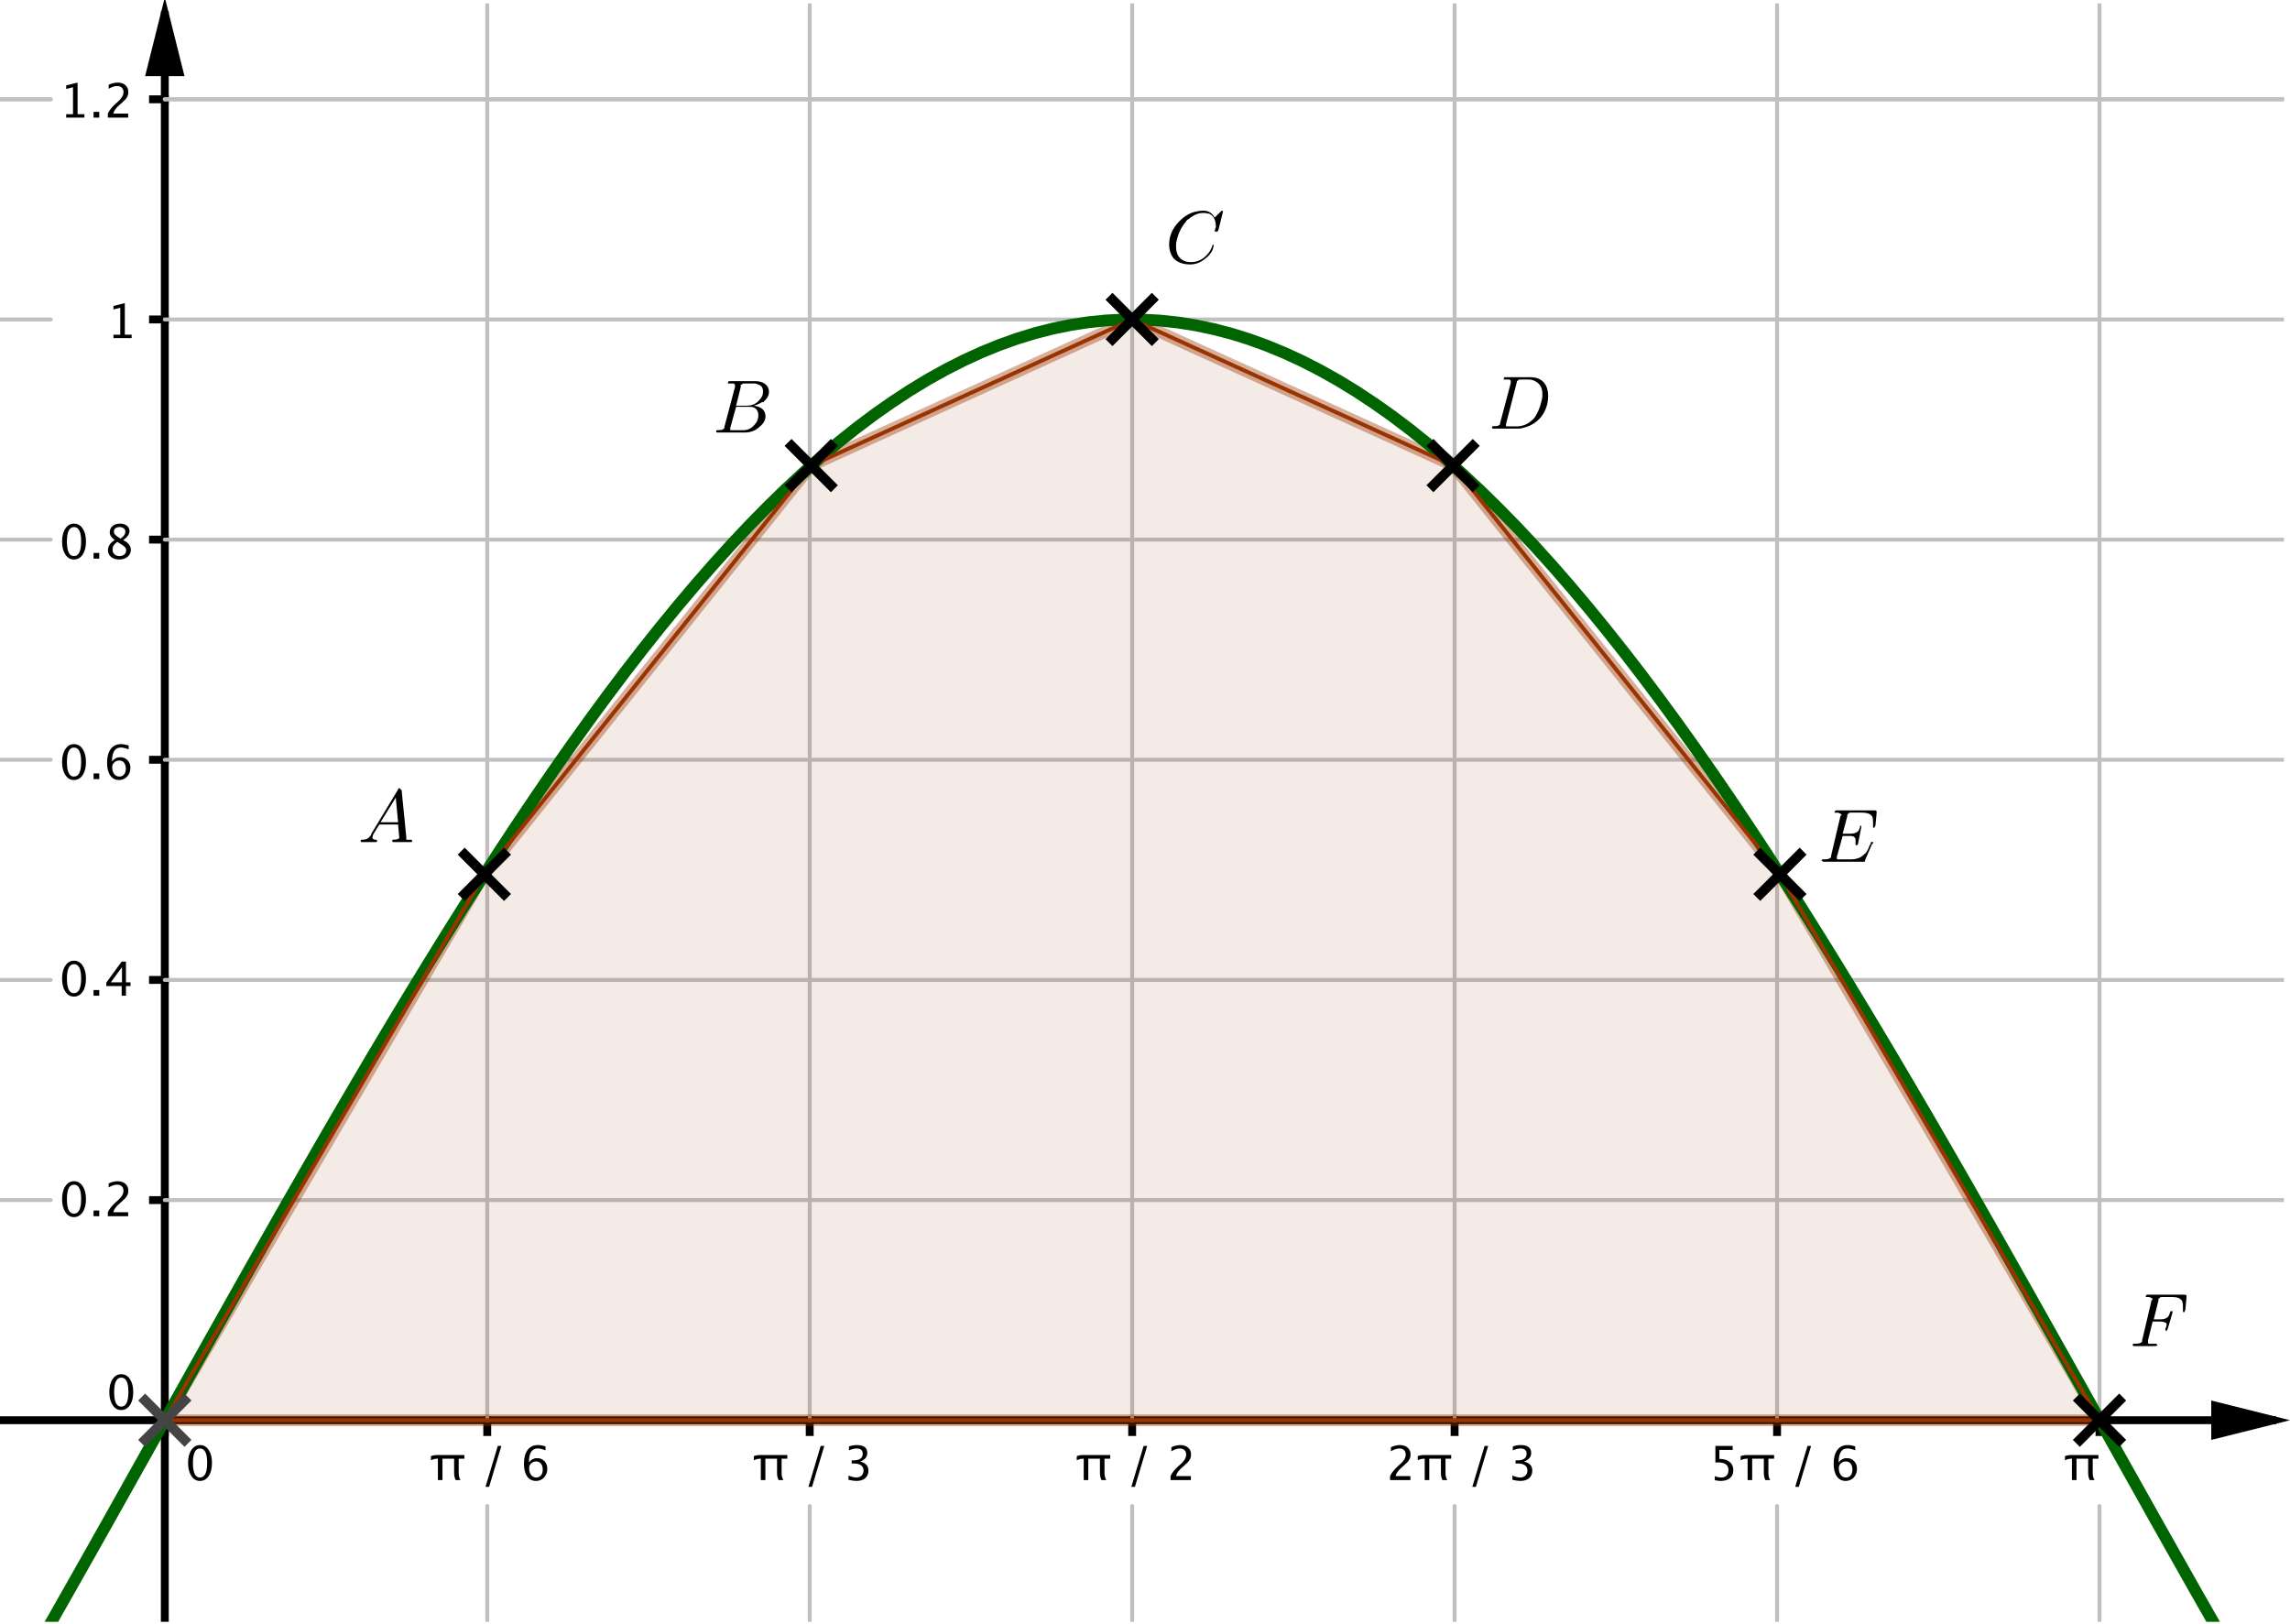 <?xml version='1.0' ?><svg xmlns:dc="http://purl.org/dc/elements/1.1/" xmlns:cc="http://creativecommons.org/ns#" xmlns:rdf="http://www.w3.org/1999/02/22-rdf-syntax-ns#" xmlns:svg="http://www.w3.org/2000/svg" xmlns="http://www.w3.org/2000/svg" id="svg2" version="1.1" width="329.966" height="234.073" viewBox="0.0 361.407 145.381 103.131" preserveAspectRatio="none">
  <defs id="defs927" />
  <g transform="matrix(0.25,0,0,0.25,0,361.623)" style="stroke-width:1;stroke-linecap:square;stroke-linejoin:miter;stroke-miterlimit:10;stroke-dasharray:none;stroke-dashoffset:0" id="g6" stroke-miterlimit="10.000">
    <clipPath id="clip1">
      <path id="path9" d="m 0,0 0,411 580,0 0,-411 z" />
    </clipPath>
    <g id="g11" clip-path="url(#clip1)">
      <g style="fill:none;stroke:#000000;stroke-width:2;stroke-linecap:butt;stroke-opacity:1" id="g13">
        <path id="path15" d="m 41.851,3 0,408" />
      </g>
    </g>
    <clipPath id="clip2">
      <path id="path18" d="m 0,0 0,411 580,0 0,-411 z" />
    </clipPath>
    <g transform="translate(0,-3.525)" id="g20" clip-path="url(#clip2)">
      <g style="fill:#000000;fill-opacity:1;fill-rule:evenodd;stroke:none" id="g22">
        <path id="path24" d="m 41.851,2 -5,20 10,0" />
      </g>
    </g>
    <clipPath id="clip3">
      <path id="path27" d="m 0,0 0,411 580,0 0,-411 z" />
    </clipPath>
    <g id="g29" clip-path="url(#clip3)">
      <g style="fill:none;stroke:#000000;stroke-width:2;stroke-linecap:butt;stroke-opacity:1" id="g31">
        <path id="path33" d="m 0,359.8 577,0" />
      </g>
    </g>
    <clipPath id="clip4">
      <path id="path36" d="m 0,0 0,411 580,0 0,-411 z" />
    </clipPath>
    <g transform="translate(3.525,0)" id="g38" clip-path="url(#clip4)">
      <g style="fill:#000000;fill-opacity:1;fill-rule:evenodd;stroke:none" id="g40">
        <path id="path42" d="m 578,359.8 -20,-5 0,10" />
      </g>
    </g>
    <clipPath id="clip5">
      <path id="path45" d="m 0,0 0,411 580,0 0,-411 z" />
    </clipPath>
    <g id="g47" clip-path="url(#clip5)">
      <g style="fill:#000000;fill-opacity:1;fill-rule:nonzero;stroke:none" id="g49">
        <path id="path51" d="m 50.762,375.22 q -1.342,0 -2.171,-1.27 -0.829,-1.26 -0.829,-3.29 0,-2.05 0.835,-3.3 0.835,-1.25 2.2,-1.25 1.365,0 2.2,1.25 0.835,1.25 0.835,3.28 0,2.09 -0.835,3.33 -0.835,1.25 -2.235,1.25 z m 0.011,-0.87 q 1.834,0 1.834,-3.73 0,-3.64 -1.81,-3.64 -1.805,0 -1.805,3.68 0,3.69 1.781,3.69 z" />
      </g>
    </g>
    <clipPath id="clip6">
      <path id="path54" d="m 0,0 0,411 580,0 0,-411 z" />
    </clipPath>
    <g id="g56" clip-path="url(#clip6)">
      <g style="fill:none;stroke:#000000;stroke-width:2;stroke-linecap:butt;stroke-opacity:1" id="g58">
        <path id="path60" d="m 41.851,359.8 0,3" />
      </g>
    </g>
    <clipPath id="clip7">
      <path id="path63" d="m 0,0 0,411 580,0 0,-411 z" />
    </clipPath>
    <g id="g65" clip-path="url(#clip7)">
      <g style="fill:#000000;fill-opacity:1;fill-rule:nonzero;stroke:none" id="g67">
        <path id="path69" d="m 111.2,375 0,-5.42 -0.24,0 q -0.76,0 -1.53,0.41 l 0,-1.06 q 0.69,-0.29 1.66,-0.29 l 6.84,0 0,0.94 -1.45,0 0,3.69 q 0,0.99 0.45,1.73 l -1.22,0 q -0.39,-0.84 -0.39,-1.78 l 0,-3.64 -2.96,0 0,5.42 z m 12.09,1.73 3.12,-10.4 0.91,0 -3.12,10.4 z m 11.02,-6.22 q 0.83,-1.08 2.08,-1.08 1.14,0 1.86,0.76 0.73,0.75 0.73,1.93 0,1.35 -0.81,2.22 -0.82,0.88 -2.06,0.88 -1.44,0 -2.25,-1.16 -0.81,-1.15 -0.81,-3.2 0,-2.26 0.93,-3.51 0.93,-1.24 2.62,-1.24 0.77,0 1.93,0.32 l 0,1.01 q -1.22,-0.47 -2,-0.47 -2.22,0 -2.22,3.54 z m 3.51,1.87 q 0,-0.99 -0.45,-1.55 -0.44,-0.56 -1.22,-0.56 -0.74,0 -1.26,0.49 -0.53,0.49 -0.53,1.18 0,1.09 0.5,1.75 0.5,0.66 1.33,0.66 0.74,0 1.18,-0.54 0.45,-0.53 0.45,-1.43 z" />
      </g>
    </g>
    <clipPath id="clip8">
      <path id="path72" d="m 0,0 0,411 580,0 0,-411 z" />
    </clipPath>
    <g id="g74" clip-path="url(#clip8)">
      <g style="fill:none;stroke:#000000;stroke-width:2;stroke-linecap:butt;stroke-opacity:1" id="g76">
        <path id="path78" d="m 123.73,359.8 0,3" />
      </g>
    </g>
    <clipPath id="clip9">
      <path id="path81" d="m 0,0 0,411 580,0 0,-411 z" />
    </clipPath>
    <g id="g83" clip-path="url(#clip9)">
      <g style="fill:#000000;fill-opacity:1;fill-rule:nonzero;stroke:none" id="g85">
        <path id="path87" d="m 193.2,375 0,-5.42 -0.24,0 q -0.76,0 -1.53,0.41 l 0,-1.06 q 0.69,-0.29 1.66,-0.29 l 6.84,0 0,0.94 -1.45,0 0,3.69 q 0,0.99 0.45,1.73 l -1.22,0 q -0.39,-0.84 -0.39,-1.78 l 0,-3.64 -2.96,0 0,5.42 z m 12.09,1.73 3.12,-10.4 0.91,0 -3.12,10.4 z m 10.18,-1.79 0,-1.08 q 1.24,0.49 1.96,0.49 0.82,0 1.34,-0.48 0.52,-0.49 0.52,-1.25 0,-1.83 -2.56,-1.83 l -0.46,0 0,-0.78 0.41,-0.01 q 2.4,0 2.4,-1.69 0,-1.33 -1.58,-1.33 -0.87,0 -1.91,0.48 l 0,-1 q 1.02,-0.35 1.99,-0.35 2.66,0 2.66,2.01 0,1.53 -1.81,2.18 2.1,0.49 2.1,2.3 0,1.22 -0.81,1.92 -0.81,0.7 -2.22,0.7 -0.81,0 -2.03,-0.28 z" />
      </g>
    </g>
    <clipPath id="clip10">
      <path id="path90" d="m 0,0 0,411 580,0 0,-411 z" />
    </clipPath>
    <g id="g92" clip-path="url(#clip10)">
      <g style="fill:none;stroke:#000000;stroke-width:2;stroke-linecap:butt;stroke-opacity:1" id="g94">
        <path id="path96" d="m 205.62,359.8 0,3" />
      </g>
    </g>
    <clipPath id="clip11">
      <path id="path99" d="m 0,0 0,411 580,0 0,-411 z" />
    </clipPath>
    <g id="g101" clip-path="url(#clip11)">
      <g style="fill:#000000;fill-opacity:1;fill-rule:nonzero;stroke:none" id="g103">
        <path id="path105" d="m 275.2,375 0,-5.42 -0.24,0 q -0.76,0 -1.53,0.41 l 0,-1.06 q 0.69,-0.29 1.66,-0.29 l 6.84,0 0,0.94 -1.45,0 0,3.69 q 0,0.99 0.45,1.73 l -1.22,0 q -0.39,-0.84 -0.39,-1.78 l 0,-3.64 -2.96,0 0,5.42 z m 12.09,1.73 3.12,-10.4 0.91,0 -3.12,10.4 z m 9.96,-1.73 0,-1.01 q 0.5,-1.18 2.04,-2.57 l 0.66,-0.59 q 1.27,-1.16 1.27,-2.29 0,-0.73 -0.43,-1.15 -0.44,-0.41 -1.2,-0.41 -0.9,0 -2.13,0.7 l 0,-1.02 q 1.16,-0.55 2.29,-0.55 1.22,0 1.96,0.66 0.74,0.65 0.74,1.74 0,0.78 -0.37,1.38 -0.37,0.6 -1.39,1.47 l -0.44,0.38 q -1.39,1.17 -1.61,2.25 l 3.77,0 0,1.01 z" />
      </g>
    </g>
    <clipPath id="clip12">
      <path id="path108" d="m 0,0 0,411 580,0 0,-411 z" />
    </clipPath>
    <g id="g110" clip-path="url(#clip12)">
      <g style="fill:none;stroke:#000000;stroke-width:2;stroke-linecap:butt;stroke-opacity:1" id="g112">
        <path id="path114" d="m 287.5,359.8 0,3" />
      </g>
    </g>
    <clipPath id="clip13">
      <path id="path117" d="m 0,0 0,411 580,0 0,-411 z" />
    </clipPath>
    <g id="g119" clip-path="url(#clip13)">
      <g style="fill:#000000;fill-opacity:1;fill-rule:nonzero;stroke:none" id="g121">
        <path id="path123" d="m 353,375 0,-1.01 q 0.5,-1.18 2.04,-2.57 l 0.66,-0.59 q 1.27,-1.16 1.27,-2.29 0,-0.73 -0.43,-1.15 -0.44,-0.41 -1.2,-0.41 -0.9,0 -2.13,0.7 l 0,-1.02 q 1.16,-0.55 2.29,-0.55 1.22,0 1.96,0.66 0.74,0.65 0.74,1.74 0,0.78 -0.37,1.38 -0.37,0.6 -1.39,1.47 l -0.44,0.38 q -1.39,1.17 -1.61,2.25 l 3.77,0 0,1.01 z m 8.79,0 0,-5.42 -0.24,0 q -0.77,0 -1.53,0.41 l 0,-1.06 q 0.69,-0.29 1.66,-0.29 l 6.84,0 0,0.94 -1.45,0 0,3.69 q 0,0.99 0.45,1.73 l -1.22,0 q -0.39,-0.84 -0.39,-1.78 l 0,-3.64 -2.96,0 0,5.42 z m 12.09,1.73 3.12,-10.4 0.91,0 -3.12,10.4 z m 10.18,-1.79 0,-1.08 q 1.24,0.49 1.95,0.49 0.83,0 1.35,-0.48 0.52,-0.49 0.52,-1.25 0,-1.83 -2.56,-1.83 l -0.46,0 0,-0.78 0.4,-0.01 q 2.41,0 2.41,-1.69 0,-1.33 -1.59,-1.33 -0.86,0 -1.91,0.48 l 0,-1 q 1.03,-0.35 2,-0.35 2.66,0 2.66,2.01 0,1.53 -1.81,2.18 2.09,0.49 2.09,2.3 0,1.22 -0.81,1.92 -0.8,0.7 -2.22,0.7 -0.8,0 -2.02,-0.28 z" />
      </g>
    </g>
    <clipPath id="clip14">
      <path id="path126" d="m 0,0 0,411 580,0 0,-411 z" />
    </clipPath>
    <g id="g128" clip-path="url(#clip14)">
      <g style="fill:none;stroke:#000000;stroke-width:2;stroke-linecap:butt;stroke-opacity:1" id="g130">
        <path id="path132" d="m 369.38,359.8 0,3" />
      </g>
    </g>
    <clipPath id="clip15">
      <path id="path135" d="m 0,0 0,411 580,0 0,-411 z" />
    </clipPath>
    <g id="g137" clip-path="url(#clip15)">
      <g style="fill:#000000;fill-opacity:1;fill-rule:nonzero;stroke:none" id="g139">
        <path id="path141" d="m 435.46,375.04 0,-1.04 q 0.86,0.35 1.64,0.35 0.86,0 1.34,-0.5 0.49,-0.51 0.49,-1.39 0,-1.95 -2.69,-1.95 -0.3,0 -0.63,0.04 l 0,-4.22 4.38,0 0,1.01 -3.37,0 0,2.28 q 1.67,0 2.61,0.77 0.93,0.77 0.93,2.13 0,1.26 -0.85,1.98 -0.85,0.72 -2.36,0.72 -0.66,0 -1.49,-0.18 z m 8.33,-0.04 0,-5.42 -0.24,0 q -0.77,0 -1.53,0.41 l 0,-1.06 q 0.69,-0.29 1.66,-0.29 l 6.84,0 0,0.94 -1.45,0 0,3.69 q 0,0.99 0.45,1.73 l -1.22,0 q -0.39,-0.84 -0.39,-1.78 l 0,-3.64 -2.96,0 0,5.42 z m 12.09,1.73 3.12,-10.4 0.91,0 -3.12,10.4 z m 11.02,-6.22 q 0.83,-1.08 2.08,-1.08 1.14,0 1.86,0.76 0.72,0.75 0.72,1.93 0,1.35 -0.81,2.22 -0.81,0.88 -2.06,0.88 -1.43,0 -2.24,-1.16 -0.81,-1.15 -0.81,-3.2 0,-2.26 0.93,-3.51 0.93,-1.24 2.62,-1.24 0.77,0 1.93,0.32 l 0,1.01 q -1.23,-0.47 -2,-0.47 -2.22,0 -2.22,3.54 z m 3.5,1.87 q 0,-0.99 -0.44,-1.55 -0.44,-0.56 -1.23,-0.56 -0.73,0 -1.26,0.49 -0.52,0.49 -0.52,1.18 0,1.09 0.5,1.75 0.5,0.66 1.33,0.66 0.74,0 1.18,-0.54 0.44,-0.53 0.44,-1.43 z" />
      </g>
    </g>
    <clipPath id="clip16">
      <path id="path144" d="m 0,0 0,411 580,0 0,-411 z" />
    </clipPath>
    <g id="g146" clip-path="url(#clip16)">
      <g style="fill:none;stroke:#000000;stroke-width:2;stroke-linecap:butt;stroke-opacity:1" id="g148">
        <path id="path150" d="m 451.27,359.8 0,3" />
      </g>
    </g>
    <clipPath id="clip17">
      <path id="path153" d="m 0,0 0,411 580,0 0,-411 z" />
    </clipPath>
    <g transform="translate(-7.05,0)" id="g155" clip-path="url(#clip17)">
      <g style="fill:#000000;fill-opacity:1;fill-rule:nonzero;stroke:none" id="g157">
        <path id="path159" d="m 533.2,375 0,-5.42 -0.24,0 q -0.76,0 -1.53,0.41 l 0,-1.06 q 0.69,-0.29 1.66,-0.29 l 6.84,0 0,0.94 -1.45,0 0,3.69 q 0,0.99 0.45,1.73 l -1.22,0 q -0.39,-0.84 -0.39,-1.78 l 0,-3.64 -2.96,0 0,5.42 z" />
      </g>
    </g>
    <clipPath id="clip18">
      <path id="path162" d="m 0,0 0,411 580,0 0,-411 z" />
    </clipPath>
    <g id="g164" clip-path="url(#clip18)">
      <g style="fill:none;stroke:#000000;stroke-width:2;stroke-linecap:butt;stroke-opacity:1" id="g166">
        <path id="path168" d="m 533.15,359.8 0,3" />
      </g>
    </g>
    <clipPath id="clip19">
      <path id="path171" d="m 0,0 0,411 580,0 0,-411 z" />
    </clipPath>
    <g id="g173" clip-path="url(#clip19)">
      <g style="fill:#000000;fill-opacity:1;fill-rule:nonzero;stroke:none" id="g175">
        <path id="path177" d="m 30.762,357.22 q -1.342,0 -2.171,-1.27 -0.829,-1.26 -0.829,-3.29 0,-2.05 0.835,-3.3 0.835,-1.25 2.2,-1.25 1.365,0 2.2,1.25 0.835,1.25 0.835,3.28 0,2.09 -0.835,3.33 -0.835,1.25 -2.235,1.25 z m 0.011,-0.87 q 1.834,0 1.834,-3.73 0,-3.64 -1.81,-3.64 -1.805,0 -1.805,3.68 0,3.69 1.781,3.69 z" />
      </g>
    </g>
    <clipPath id="clip20">
      <path id="path180" d="m 0,0 0,411 580,0 0,-411 z" />
    </clipPath>
    <g id="g182" clip-path="url(#clip20)">
      <g style="fill:#000000;fill-opacity:1;fill-rule:nonzero;stroke:none" id="g184">
        <path id="path186" d="m 18.762,308.22 q -1.342,0 -2.171,-1.27 -0.829,-1.26 -0.829,-3.29 0,-2.05 0.835,-3.3 0.835,-1.25 2.2,-1.25 1.365,0 2.2,1.25 0.835,1.25 0.835,3.28 0,2.09 -0.835,3.33 -0.835,1.25 -2.235,1.25 z m 0.011,-0.87 q 1.834,0 1.834,-3.73 0,-3.64 -1.81,-3.64 -1.805,0 -1.805,3.68 0,3.69 1.781,3.69 z m 4.987,0.65 0,-1.45 1.447,0 0,1.45 z m 3.621,0 0,-1.01 q 0.504,-1.18 2.039,-2.57 l 0.662,-0.59 q 1.277,-1.16 1.277,-2.29 0,-0.73 -0.436,-1.15 -0.437,-0.41 -1.198,-0.41 -0.903,0 -2.127,0.7 l 0,-1.02 q 1.154,-0.55 2.291,-0.55 1.218,0 1.957,0.66 0.738,0.65 0.738,1.74 0,0.78 -0.372,1.38 -0.372,0.6 -1.386,1.47 l -0.445,0.38 q -1.389,1.17 -1.606,2.25 l 3.768,0 0,1.01 z" />
      </g>
    </g>
    <clipPath id="clip21">
      <path id="path189" d="m 0,0 0,411 580,0 0,-411 z" />
    </clipPath>
    <g id="g191" clip-path="url(#clip21)">
      <g style="fill:none;stroke:#000000;stroke-width:2;stroke-linecap:butt;stroke-opacity:1" id="g193">
        <path id="path195" d="m 38.851,303.9 3,0" />
      </g>
    </g>
    <clipPath id="clip22">
      <path id="path198" d="m 0,0 0,411 580,0 0,-411 z" />
    </clipPath>
    <g id="g200" clip-path="url(#clip22)">
      <g style="fill:#000000;fill-opacity:1;fill-rule:nonzero;stroke:none" id="g202">
        <path id="path204" d="m 18.762,252.22 q -1.342,0 -2.171,-1.27 -0.829,-1.26 -0.829,-3.29 0,-2.05 0.835,-3.3 0.835,-1.25 2.2,-1.25 1.365,0 2.2,1.25 0.835,1.25 0.835,3.28 0,2.09 -0.835,3.33 -0.835,1.25 -2.235,1.25 z m 0.011,-0.87 q 1.834,0 1.834,-3.73 0,-3.64 -1.81,-3.64 -1.805,0 -1.805,3.68 0,3.69 1.781,3.69 z m 4.987,0.65 0,-1.45 1.447,0 0,1.45 z m 7.142,0 0,-2.46 -3.902,0 0,-0.87 3.902,-5.34 1.084,0 0,5.27 1.16,0 0,0.94 -1.16,0 0,2.46 z m -2.771,-3.4 2.848,0 0,-3.85 z" />
      </g>
    </g>
    <clipPath id="clip23">
      <path id="path207" d="m 0,0 0,411 580,0 0,-411 z" />
    </clipPath>
    <g id="g209" clip-path="url(#clip23)">
      <g style="fill:none;stroke:#000000;stroke-width:2;stroke-linecap:butt;stroke-opacity:1" id="g211">
        <path id="path213" d="m 38.851,247.99 3,0" />
      </g>
    </g>
    <clipPath id="clip24">
      <path id="path216" d="m 0,0 0,411 580,0 0,-411 z" />
    </clipPath>
    <g id="g218" clip-path="url(#clip24)">
      <g style="fill:#000000;fill-opacity:1;fill-rule:nonzero;stroke:none" id="g220">
        <path id="path222" d="m 18.762,197.22 q -1.342,0 -2.171,-1.27 -0.829,-1.26 -0.829,-3.29 0,-2.05 0.835,-3.3 0.835,-1.25 2.2,-1.25 1.365,0 2.2,1.25 0.835,1.25 0.835,3.28 0,2.09 -0.835,3.33 -0.835,1.25 -2.235,1.25 z m 0.011,-0.87 q 1.834,0 1.834,-3.73 0,-3.64 -1.81,-3.64 -1.805,0 -1.805,3.68 0,3.69 1.781,3.69 z m 4.987,0.65 0,-1.45 1.447,0 0,1.45 z m 4.687,-4.49 q 0.826,-1.08 2.08,-1.08 1.137,0 1.861,0.76 0.723,0.75 0.723,1.93 0,1.35 -0.811,2.22 -0.812,0.88 -2.06,0.88 -1.435,0 -2.244,-1.16 -0.808,-1.15 -0.808,-3.2 0,-2.26 0.928,-3.51 0.929,-1.24 2.616,-1.24 0.774,0 1.934,0.32 l 0,1.01 q -1.225,-0.47 -2.004,-0.47 -2.215,0 -2.215,3.54 z m 3.504,1.87 q 0,-0.99 -0.442,-1.55 -0.443,-0.56 -1.228,-0.56 -0.732,0 -1.26,0.49 -0.527,0.49 -0.527,1.18 0,1.09 0.501,1.75 0.501,0.66 1.327,0.66 0.744,0 1.187,-0.54 0.442,-0.53 0.442,-1.43 z" />
      </g>
    </g>
    <clipPath id="clip25">
      <path id="path225" d="m 0,0 0,411 580,0 0,-411 z" />
    </clipPath>
    <g id="g227" clip-path="url(#clip25)">
      <g style="fill:none;stroke:#000000;stroke-width:2;stroke-linecap:butt;stroke-opacity:1" id="g229">
        <path id="path231" d="m 38.851,192.08 3,0" />
      </g>
    </g>
    <clipPath id="clip26">
      <path id="path234" d="m 0,0 0,411 580,0 0,-411 z" />
    </clipPath>
    <g id="g236" clip-path="url(#clip26)">
      <g style="fill:#000000;fill-opacity:1;fill-rule:nonzero;stroke:none" id="g238">
        <path id="path240" d="m 18.762,141.22 q -1.342,0 -2.171,-1.27 -0.829,-1.26 -0.829,-3.29 0,-2.05 0.835,-3.3 0.835,-1.25 2.2,-1.25 1.365,0 2.2,1.25 0.835,1.25 0.835,3.28 0,2.09 -0.835,3.33 -0.835,1.25 -2.235,1.25 z m 0.011,-0.87 q 1.834,0 1.834,-3.73 0,-3.64 -1.81,-3.64 -1.805,0 -1.805,3.68 0,3.69 1.781,3.69 z m 4.987,0.65 0,-1.45 1.447,0 0,1.45 z m 5.385,-4.72 q -1.272,-0.89 -1.272,-1.96 0,-0.98 0.721,-1.6 0.72,-0.61 1.881,-0.61 1.072,0 1.737,0.52 0.665,0.52 0.665,1.35 0,1.26 -1.617,2.3 1.963,0.96 1.963,2.48 0,1.09 -0.824,1.77 -0.823,0.69 -2.124,0.69 -1.277,0 -2.065,-0.65 -0.788,-0.65 -0.788,-1.7 0,-1.56 1.723,-2.59 z m 1.47,-0.37 q 1.213,-0.79 1.213,-1.77 0,-0.52 -0.404,-0.84 -0.404,-0.32 -1.067,-0.32 -0.638,0 -1.037,0.31 -0.398,0.32 -0.398,0.81 0,0.49 0.36,0.87 0.361,0.39 1.333,0.94 z m -0.844,0.84 q -0.697,0.54 -0.946,0.94 -0.249,0.4 -0.249,1 0,0.74 0.481,1.2 0.48,0.46 1.265,0.46 0.756,0 1.234,-0.39 0.477,-0.4 0.477,-1.02 0,-0.51 -0.296,-0.86 -0.296,-0.34 -1.145,-0.85 z" />
      </g>
    </g>
    <clipPath id="clip27">
      <path id="path243" d="m 0,0 0,411 580,0 0,-411 z" />
    </clipPath>
    <g id="g245" clip-path="url(#clip27)">
      <g style="fill:none;stroke:#000000;stroke-width:2;stroke-linecap:butt;stroke-opacity:1" id="g247">
        <path id="path249" d="m 38.851,136.17 3,0" />
      </g>
    </g>
    <clipPath id="clip28">
      <path id="path252" d="m 0,0 0,411 580,0 0,-411 z" />
    </clipPath>
    <g id="g254" clip-path="url(#clip28)">
      <g style="fill:#000000;fill-opacity:1;fill-rule:nonzero;stroke:none" id="g256">
        <path id="path258" d="m 28.805,85 0,-0.867 1.734,0 0,-6.844 -1.734,0.434 0,-0.891 2.894,-0.721 0,8.022 1.735,0 0,0.867 z" />
      </g>
    </g>
    <clipPath id="clip29">
      <path id="path261" d="m 0,0 0,411 580,0 0,-411 z" />
    </clipPath>
    <g id="g263" clip-path="url(#clip29)">
      <g style="fill:none;stroke:#000000;stroke-width:2;stroke-linecap:butt;stroke-opacity:1" id="g265">
        <path id="path267" d="m 38.851,80.262 3,0" />
      </g>
    </g>
    <clipPath id="clip30">
      <path id="path270" d="m 0,0 0,411 580,0 0,-411 z" />
    </clipPath>
    <g id="g272" clip-path="url(#clip30)">
      <g style="fill:#000000;fill-opacity:1;fill-rule:nonzero;stroke:none" id="g274">
        <path id="path276" d="m 16.805,29 0,-0.867 1.734,0 0,-6.844 -1.734,0.434 0,-0.891 2.894,-0.721 0,8.022 1.735,0 0,0.867 z m 6.955,0 0,-1.447 1.447,0 0,1.447 z m 3.621,0 0,-1.014 q 0.504,-1.177 2.039,-2.566 l 0.662,-0.592 q 1.277,-1.154 1.277,-2.291 0,-0.726 -0.436,-1.142 -0.437,-0.416 -1.198,-0.416 -0.903,0 -2.127,0.697 l 0,-1.02 q 1.154,-0.545 2.291,-0.545 1.218,0 1.957,0.657 0.738,0.656 0.738,1.74 0,0.779 -0.372,1.383 -0.372,0.603 -1.386,1.464 l -0.445,0.381 q -1.389,1.178 -1.606,2.25 l 3.768,0 0,1.014 z" />
      </g>
    </g>
    <clipPath id="clip31">
      <path id="path279" d="m 0,0 0,411 580,0 0,-411 z" />
    </clipPath>
    <g id="g281" clip-path="url(#clip31)">
      <g style="fill:none;stroke:#000000;stroke-width:2;stroke-linecap:butt;stroke-opacity:1" id="g283">
        <path id="path285" d="m 38.851,24.354 3,0" />
      </g>
    </g>
    <clipPath id="clip32">
      <path id="path288" d="m 0,0 0,411 580,0 0,-411 z" />
    </clipPath>
    <g id="g290" clip-path="url(#clip32)">
      <g style="fill:none;stroke:#c0c0c0;stroke-linecap:round;stroke-linejoin:round;stroke-opacity:1" id="g292">
        <path id="path294" d="m 123.73,0 0,359.8" />
      </g>
    </g>
    <clipPath id="clip33">
      <path id="path297" d="m 0,0 0,411 580,0 0,-411 z" />
    </clipPath>
    <g id="g299" clip-path="url(#clip33)">
      <g style="fill:none;stroke:#c0c0c0;stroke-linecap:round;stroke-linejoin:round;stroke-opacity:1" id="g301">
        <path id="path303" d="m 123.73,381.6 0,29.4" />
      </g>
    </g>
    <clipPath id="clip34">
      <path id="path306" d="m 0,0 0,411 580,0 0,-411 z" />
    </clipPath>
    <g id="g308" clip-path="url(#clip34)">
      <g style="fill:none;stroke:#c0c0c0;stroke-linecap:round;stroke-linejoin:round;stroke-opacity:1" id="g310">
        <path id="path312" d="m 205.62,0 0,359.8" />
      </g>
    </g>
    <clipPath id="clip35">
      <path id="path315" d="m 0,0 0,411 580,0 0,-411 z" />
    </clipPath>
    <g id="g317" clip-path="url(#clip35)">
      <g style="fill:none;stroke:#c0c0c0;stroke-linecap:round;stroke-linejoin:round;stroke-opacity:1" id="g319">
        <path id="path321" d="m 205.62,381.6 0,29.4" />
      </g>
    </g>
    <clipPath id="clip36">
      <path id="path324" d="m 0,0 0,411 580,0 0,-411 z" />
    </clipPath>
    <g id="g326" clip-path="url(#clip36)">
      <g style="fill:none;stroke:#c0c0c0;stroke-linecap:round;stroke-linejoin:round;stroke-opacity:1" id="g328">
        <path id="path330" d="m 287.5,0 0,359.8" />
      </g>
    </g>
    <clipPath id="clip37">
      <path id="path333" d="m 0,0 0,411 580,0 0,-411 z" />
    </clipPath>
    <g id="g335" clip-path="url(#clip37)">
      <g style="fill:none;stroke:#c0c0c0;stroke-linecap:round;stroke-linejoin:round;stroke-opacity:1" id="g337">
        <path id="path339" d="m 287.5,381.6 0,29.4" />
      </g>
    </g>
    <clipPath id="clip38">
      <path id="path342" d="m 0,0 0,411 580,0 0,-411 z" />
    </clipPath>
    <g id="g344" clip-path="url(#clip38)">
      <g style="fill:none;stroke:#c0c0c0;stroke-linecap:round;stroke-linejoin:round;stroke-opacity:1" id="g346">
        <path id="path348" d="m 369.38,0 0,359.8" />
      </g>
    </g>
    <clipPath id="clip39">
      <path id="path351" d="m 0,0 0,411 580,0 0,-411 z" />
    </clipPath>
    <g id="g353" clip-path="url(#clip39)">
      <g style="fill:none;stroke:#c0c0c0;stroke-linecap:round;stroke-linejoin:round;stroke-opacity:1" id="g355">
        <path id="path357" d="m 369.38,381.6 0,29.4" />
      </g>
    </g>
    <clipPath id="clip40">
      <path id="path360" d="m 0,0 0,411 580,0 0,-411 z" />
    </clipPath>
    <g id="g362" clip-path="url(#clip40)">
      <g style="fill:none;stroke:#c0c0c0;stroke-linecap:round;stroke-linejoin:round;stroke-opacity:1" id="g364">
        <path id="path366" d="m 451.27,0 0,359.8" />
      </g>
    </g>
    <clipPath id="clip41">
      <path id="path369" d="m 0,0 0,411 580,0 0,-411 z" />
    </clipPath>
    <g id="g371" clip-path="url(#clip41)">
      <g style="fill:none;stroke:#c0c0c0;stroke-linecap:round;stroke-linejoin:round;stroke-opacity:1" id="g373">
        <path id="path375" d="m 451.27,381.6 0,29.4" />
      </g>
    </g>
    <clipPath id="clip42">
      <path id="path378" d="m 0,0 0,411 580,0 0,-411 z" />
    </clipPath>
    <g id="g380" clip-path="url(#clip42)">
      <g style="fill:none;stroke:#c0c0c0;stroke-linecap:round;stroke-linejoin:round;stroke-opacity:1" id="g382">
        <path id="path384" d="m 533.15,0 0,359.8" />
      </g>
    </g>
    <clipPath id="clip43">
      <path id="path387" d="m 0,0 0,411 580,0 0,-411 z" />
    </clipPath>
    <g id="g389" clip-path="url(#clip43)">
      <g style="fill:none;stroke:#c0c0c0;stroke-linecap:round;stroke-linejoin:round;stroke-opacity:1" id="g391">
        <path id="path393" d="m 533.15,381.6 0,29.4" />
      </g>
    </g>
    <clipPath id="clip44">
      <path id="path396" d="m 0,0 0,411 580,0 0,-411 z" />
    </clipPath>
    <g id="g398" clip-path="url(#clip44)">
      <g style="fill:none;stroke:#c0c0c0;stroke-linecap:round;stroke-linejoin:round;stroke-opacity:1" id="g400">
        <path id="path402" d="m 0,24.354 12.879,0" />
      </g>
    </g>
    <clipPath id="clip45">
      <path id="path405" d="m 0,0 0,411 580,0 0,-411 z" />
    </clipPath>
    <g id="g407" clip-path="url(#clip45)">
      <g style="fill:none;stroke:#c0c0c0;stroke-linecap:round;stroke-linejoin:round;stroke-opacity:1" id="g409">
        <path id="path411" d="m 41.851,24.354 538.149,0" />
      </g>
    </g>
    <clipPath id="clip46">
      <path id="path414" d="m 0,0 0,411 580,0 0,-411 z" />
    </clipPath>
    <g id="g416" clip-path="url(#clip46)">
      <g style="fill:none;stroke:#c0c0c0;stroke-linecap:round;stroke-linejoin:round;stroke-opacity:1" id="g418">
        <path id="path420" d="m 0,24.354 12.879,0" />
      </g>
    </g>
    <clipPath id="clip47">
      <path id="path423" d="m 0,0 0,411 580,0 0,-411 z" />
    </clipPath>
    <g id="g425" clip-path="url(#clip47)">
      <g style="fill:none;stroke:#c0c0c0;stroke-linecap:round;stroke-linejoin:round;stroke-opacity:1" id="g427">
        <path id="path429" d="m 41.851,24.354 538.149,0" />
      </g>
    </g>
    <clipPath id="clip48">
      <path id="path432" d="m 0,0 0,411 580,0 0,-411 z" />
    </clipPath>
    <g id="g434" clip-path="url(#clip48)">
      <g style="fill:none;stroke:#c0c0c0;stroke-linecap:round;stroke-linejoin:round;stroke-opacity:1" id="g436">
        <path id="path438" d="m 0,80.262 12.879,0" />
      </g>
    </g>
    <clipPath id="clip49">
      <path id="path441" d="m 0,0 0,411 580,0 0,-411 z" />
    </clipPath>
    <g id="g443" clip-path="url(#clip49)">
      <g style="fill:none;stroke:#c0c0c0;stroke-linecap:round;stroke-linejoin:round;stroke-opacity:1" id="g445">
        <path id="path447" d="m 41.851,80.262 538.149,0" />
      </g>
    </g>
    <clipPath id="clip50">
      <path id="path450" d="m 0,0 0,411 580,0 0,-411 z" />
    </clipPath>
    <g id="g452" clip-path="url(#clip50)">
      <g style="fill:none;stroke:#c0c0c0;stroke-linecap:round;stroke-linejoin:round;stroke-opacity:1" id="g454">
        <path id="path456" d="m 0,136.17 12.879,0" />
      </g>
    </g>
    <clipPath id="clip51">
      <path id="path459" d="m 0,0 0,411 580,0 0,-411 z" />
    </clipPath>
    <g id="g461" clip-path="url(#clip51)">
      <g style="fill:none;stroke:#c0c0c0;stroke-linecap:round;stroke-linejoin:round;stroke-opacity:1" id="g463">
        <path id="path465" d="m 41.851,136.17 538.149,0" />
      </g>
    </g>
    <clipPath id="clip52">
      <path id="path468" d="m 0,0 0,411 580,0 0,-411 z" />
    </clipPath>
    <g id="g470" clip-path="url(#clip52)">
      <g style="fill:none;stroke:#c0c0c0;stroke-linecap:round;stroke-linejoin:round;stroke-opacity:1" id="g472">
        <path id="path474" d="m 0,192.08 12.879,0" />
      </g>
    </g>
    <clipPath id="clip53">
      <path id="path477" d="m 0,0 0,411 580,0 0,-411 z" />
    </clipPath>
    <g id="g479" clip-path="url(#clip53)">
      <g style="fill:none;stroke:#c0c0c0;stroke-linecap:round;stroke-linejoin:round;stroke-opacity:1" id="g481">
        <path id="path483" d="m 41.851,192.08 538.149,0" />
      </g>
    </g>
    <clipPath id="clip54">
      <path id="path486" d="m 0,0 0,411 580,0 0,-411 z" />
    </clipPath>
    <g id="g488" clip-path="url(#clip54)">
      <g style="fill:none;stroke:#c0c0c0;stroke-linecap:round;stroke-linejoin:round;stroke-opacity:1" id="g490">
        <path id="path492" d="m 0,247.99 12.879,0" />
      </g>
    </g>
    <clipPath id="clip55">
      <path id="path495" d="m 0,0 0,411 580,0 0,-411 z" />
    </clipPath>
    <g id="g497" clip-path="url(#clip55)">
      <g style="fill:none;stroke:#c0c0c0;stroke-linecap:round;stroke-linejoin:round;stroke-opacity:1" id="g499">
        <path id="path501" d="m 41.851,247.99 538.149,0" />
      </g>
    </g>
    <clipPath id="clip56">
      <path id="path504" d="m 0,0 0,411 580,0 0,-411 z" />
    </clipPath>
    <g id="g506" clip-path="url(#clip56)">
      <g style="fill:none;stroke:#c0c0c0;stroke-linecap:round;stroke-linejoin:round;stroke-opacity:1" id="g508">
        <path id="path510" d="m 0,303.9 12.879,0" />
      </g>
    </g>
    <clipPath id="clip57">
      <path id="path513" d="m 0,0 0,411 580,0 0,-411 z" />
    </clipPath>
    <g id="g515" clip-path="url(#clip57)">
      <g style="fill:none;stroke:#c0c0c0;stroke-linecap:round;stroke-linejoin:round;stroke-opacity:1" id="g517">
        <path id="path519" d="M 41.851,303.9 580,303.9" />
      </g>
    </g>
    <g id="misc" />
    <g id="layer0">
      <clipPath id="clip58">
        <path id="path524" d="m 0,0 0,411 580,0 0,-411 z" />
      </clipPath>
      <g id="g526" clip-path="url(#clip58)">
        <g style="fill:#993300;fill-opacity:0.098;fill-rule:evenodd;stroke:none" id="g528">
          <path id="path530" d="M 41.851,359.8 123,221.17 l 83,-103.8 81.5,-37.108 81.5,37.108 83,103.8 81.15,138.63 z" />
          <title id="title532">Polygon poly1</title>
          <desc id="desc534">Polygon poly1: Polygon G, A, B, C, D, E, F</desc>
        </g>
      </g>
      <clipPath id="clip59">
        <path id="path537" d="m 0,0 0,411 580,0 0,-411 z" />
      </clipPath>
      <g id="g539" clip-path="url(#clip59)">
        <g style="fill:none;stroke:#993300;stroke-width:3;stroke-linecap:round;stroke-linejoin:round;stroke-opacity:0.392" id="g541">
          <path id="path543" d="M 41.851,359.8 123,221.17 l 83,-103.8 81.5,-37.108 81.5,37.108 83,103.8 81.15,138.63 z" />
          <title id="title545">Polygon poly1</title>
          <desc id="desc547">Polygon poly1: Polygon G, A, B, C, D, E, F</desc>
        </g>
      </g>
      <clipPath id="clip60">
        <path id="path550" d="m 0,0 0,411 580,0 0,-411 z" />
      </clipPath>
      <g id="g552" clip-path="url(#clip60)">
        <g style="fill:none;stroke:#006400;stroke-width:3;stroke-linecap:round;stroke-linejoin:round;stroke-opacity:1" id="g554">
          <path id="path556" d="m 9.062,417.99 4.532,-7.95 4.531,-7.99 4.531,-8.02 4.532,-8.05 4.531,-8.08 4.531,-8.09 4.531,-8.09 4.531,-8.1 4.532,-8.1 4.531,-8.08 4.531,-8.06 4.532,-8.04 4.531,-8 4.531,-7.97 4.531,-7.92 4.531,-7.87 4.532,-7.81 4.531,-7.74 4.531,-7.68 4.532,-7.59 4.532,-7.51 4.53,-7.41 4.53,-7.32 4.53,-7.22 4.53,-7.11 4.54,-6.99 4.53,-6.87 4.53,-6.74 4.53,-6.61 4.53,-6.47 4.53,-6.33 4.53,-6.18 4.53,-6.03 4.53,-5.86 4.54,-5.7 4.53,-5.53 4.53,-5.36 4.53,-5.18 4.53,-5 4.53,-4.81 4.53,-4.62 4.54,-4.43 4.53,-4.22 4.53,-4.03 4.53,-3.82 4.53,-3.61 4.53,-3.4 4.53,-3.18 4.53,-2.97 4.53,-2.748 4.54,-2.527 4.53,-2.302 4.53,-2.077 4.53,-1.849 4.53,-1.619 4.53,-1.39 4.53,-1.157 4.54,-0.925 4.53,-0.691 4.53,-0.457 4.53,-0.222 4.53,0.012 4.53,0.246 4.53,0.482 4.53,0.715 4.53,0.948 4.54,1.182 4.53,1.412 4.53,1.644 4.53,1.872 4.53,2.1 4.53,2.326 4.53,2.549 4.54,2.771 4.53,2.995 4.53,3.2 4.53,3.42 4.53,3.64 4.53,3.84 4.53,4.04 4.53,4.25 4.53,4.45 4.54,4.64 4.53,4.83 4.53,5.01 4.53,5.2 4.53,5.38 4.53,5.55 4.53,5.71 4.54,5.89 4.53,6.04 4.53,6.19 4.53,6.34 4.53,6.49 4.53,6.62 4.53,6.76 4.53,6.88 4.53,7.01 4.54,7.12 4.53,7.22 4.53,7.33 4.53,7.43 4.53,7.52 4.53,7.6 4.53,7.68 4.54,7.75 4.53,7.82 4.53,7.87 4.53,7.93 4.53,7.97 4.53,8.01 4.53,8.04 4.53,8.06 4.53,8.08 4.54,8.1 4.53,8.1 4.53,8.1 4.53,8.08 4.53,8.08 4.53,8.05 4.53,8.02 4.54,7.98 4.53,7.94" />
          <title id="title558">Function f</title>
          <desc id="desc560">f(x) = sin(x)</desc>
        </g>
      </g>
      <clipPath id="clip61">
        <path id="path563" d="m 0,0 0,411 580,0 0,-411 z" />
      </clipPath>
      <g id="g565" clip-path="url(#clip61)">
        <g style="fill:none;stroke:#993300;stroke-linecap:round;stroke-linejoin:round;stroke-opacity:1" id="g567">
          <path id="path569" d="M 41.851,359.8 123,221.17" />
          <title id="title571">Segment g</title>
          <desc id="desc573">Segment g: Segment [G, A] of Polygon poly1</desc>
        </g>
      </g>
      <clipPath id="clip62">
        <path id="path576" d="m 0,0 0,411 580,0 0,-411 z" />
      </clipPath>
      <g id="g578" clip-path="url(#clip62)">
        <g style="fill:none;stroke:#993300;stroke-linecap:round;stroke-linejoin:round;stroke-opacity:1" id="g580">
          <path id="path582" d="m 123,221.17 83,-103.8" />
          <title id="title584">Segment a</title>
          <desc id="desc586">Segment a: Segment [A, B] of Polygon poly1</desc>
        </g>
      </g>
      <clipPath id="clip63">
        <path id="path589" d="m 0,0 0,411 580,0 0,-411 z" />
      </clipPath>
      <g id="g591" clip-path="url(#clip63)">
        <g style="fill:none;stroke:#993300;stroke-linecap:round;stroke-linejoin:round;stroke-opacity:1" id="g593">
          <path id="path595" d="M 206,117.37 287.5,80.262" />
          <title id="title597">Segment b</title>
          <desc id="desc599">Segment b: Segment [B, C] of Polygon poly1</desc>
        </g>
      </g>
      <clipPath id="clip64">
        <path id="path602" d="m 0,0 0,411 580,0 0,-411 z" />
      </clipPath>
      <g id="g604" clip-path="url(#clip64)">
        <g style="fill:none;stroke:#993300;stroke-linecap:round;stroke-linejoin:round;stroke-opacity:1" id="g606">
          <path id="path608" d="M 287.5,80.262 369,117.37" />
          <title id="title610">Segment c</title>
          <desc id="desc612">Segment c: Segment [C, D] of Polygon poly1</desc>
        </g>
      </g>
      <clipPath id="clip65">
        <path id="path615" d="m 0,0 0,411 580,0 0,-411 z" />
      </clipPath>
      <g id="g617" clip-path="url(#clip65)">
        <g style="fill:none;stroke:#993300;stroke-linecap:round;stroke-linejoin:round;stroke-opacity:1" id="g619">
          <path id="path621" d="m 369,117.37 83,103.8" />
          <title id="title623">Segment d</title>
          <desc id="desc625">Segment d: Segment [D, E] of Polygon poly1</desc>
        </g>
      </g>
      <clipPath id="clip66">
        <path id="path628" d="m 0,0 0,411 580,0 0,-411 z" />
      </clipPath>
      <g id="g630" clip-path="url(#clip66)">
        <g style="fill:none;stroke:#993300;stroke-linecap:round;stroke-linejoin:round;stroke-opacity:1" id="g632">
          <path id="path634" d="M 452,221.17 533.15,359.8" />
          <title id="title636">Segment e</title>
          <desc id="desc638">Segment e: Segment [E, F] of Polygon poly1</desc>
        </g>
      </g>
      <clipPath id="clip67">
        <path id="path641" d="m 0,0 0,411 580,0 0,-411 z" />
      </clipPath>
      <g id="g643" clip-path="url(#clip67)">
        <g style="fill:none;stroke:#993300;stroke-linecap:round;stroke-linejoin:round;stroke-opacity:1" id="g645">
          <path id="path647" d="m 533.15,359.8 -491.299,0" />
          <title id="title649">Segment f_1</title>
          <desc id="desc651">Segment f_1: Segment [F, G] of Polygon poly1</desc>
        </g>
      </g>
      <clipPath id="clip68">
        <path id="path654" d="m 0,0 0,411 580,0 0,-411 z" />
      </clipPath>
      <g id="g656" clip-path="url(#clip68)">
        <g style="fill:none;stroke:#000000;stroke-width:2.5;stroke-opacity:1" id="g658">
          <path id="path660" d="m 118,216.17 10,10" />
          <title id="title662">Point A</title>
          <desc id="desc664">Point A: Point on f</desc>
        </g>
      </g>
      <clipPath id="clip69">
        <path id="path667" d="m 0,0 0,411 580,0 0,-411 z" />
      </clipPath>
      <g id="g669" clip-path="url(#clip69)">
        <g style="fill:none;stroke:#000000;stroke-width:2.5;stroke-opacity:1" id="g671">
          <path id="path673" d="m 118,226.17 10,-10" />
          <title id="title675">Point A</title>
          <desc id="desc677">Point A: Point on f</desc>
        </g>
      </g>
      <g id="g679" transform="matrix(19,0,0,19,91,212.98)">
        <clipPath id="clip70">
          <path id="path682" d="m -4.79,-11.21 0,21.632 30.526,0 0,-21.632 z" />
        </clipPath>
        <g id="g684" clip-path="url(#clip70)">
          <g style="fill:#000000;fill-opacity:1;fill-rule:nonzero;stroke:none" id="g686">
            <path id="path688" d="m 0.172,-0.109 0.359,-0.594 q 0,-0.016 0.016,-0.016 0.016,0 0.016,0.016 0.016,0 0.016,0.016 l 0.062,0.625 q 0,0.016 0,0.031 l 0,0 0,0 0,0 0,0 0,0 q 0.016,0 0.062,0 0.016,0 0.016,0.016 Q 0.719,0 0.703,0 l -0.109,0 0,0 -0.125,0 0,0 q -0.016,0 -0.016,-0.016 0,-0.016 0.016,-0.016 0.078,0 0.078,-0.031 0,0 -0.016,-0.172 l -0.25,0 -0.078,0.125 Q 0.188,-0.078 0.188,-0.062 q 0,0.031 0.047,0.031 0.016,0 0.016,0.016 Q 0.25,0 0.234,0 l -0.094,0 0,0 -0.094,0 0,0 Q 0.031,0 0.031,-0.016 q 0,-0.016 0.016,-0.016 l 0,0 0.016,0 q 0.062,0 0.094,-0.047 0.016,-0.016 0.016,-0.031 z m 0.125,-0.156 0.234,0 L 0.5,-0.594 0.297,-0.266 Z" />
            <title id="title690">Point A</title>
            <desc id="desc692">Point A: Point on f</desc>
          </g>
        </g>
      </g>
      <clipPath id="clip71">
        <path id="path695" d="m 0,0 0,411 580,0 0,-411 z" />
      </clipPath>
      <g id="g697" clip-path="url(#clip71)">
        <g style="fill:none;stroke:#000000;stroke-width:2.5;stroke-opacity:1" id="g699">
          <path id="path701" d="m 201,112.37 10,10" />
          <title id="title703">Point B</title>
          <desc id="desc705">Point B: Point on f</desc>
        </g>
      </g>
      <clipPath id="clip72">
        <path id="path708" d="m 0,0 0,411 580,0 0,-411 z" />
      </clipPath>
      <g id="g710" clip-path="url(#clip72)">
        <g style="fill:none;stroke:#000000;stroke-width:2.5;stroke-opacity:1" id="g712">
          <path id="path714" d="m 201,122.37 10,-10" />
          <title id="title716">Point B</title>
          <desc id="desc718">Point B: Point on f</desc>
        </g>
      </g>
      <g id="g720" transform="matrix(19,0,0,19,181,108.98)">
        <clipPath id="clip73">
          <path id="path723" d="m -9.526,-5.736 0,21.632 30.526,0 0,-21.632 z" />
        </clipPath>
        <g id="g725" clip-path="url(#clip73)">
          <g style="fill:#000000;fill-opacity:1;fill-rule:nonzero;stroke:none" id="g727">
            <path id="path729" d="M 0.156,-0.078 0.297,-0.609 q 0,-0.016 0,-0.031 0,0 -0.016,-0.016 l 0,0 0,0 q 0,0 -0.016,0 -0.016,0 -0.031,0 -0.031,0 -0.031,0 0,-0.031 0.016,-0.031 l 0,0 0,0 0.016,0 0.328,0 q 0.125,0 0.172,0.078 0.016,0.031 0.016,0.062 0,0.078 -0.078,0.141 0,0 -0.016,0 -0.047,0.031 -0.109,0.047 0.109,0.016 0.141,0.078 0.016,0.031 0.016,0.062 0,0.078 -0.078,0.141 l 0,0 Q 0.547,0 0.422,0 L 0.062,0 q -0.016,0 -0.016,-0.016 0,-0.016 0.016,-0.016 l 0,0 q 0.078,0 0.078,-0.016 0.016,0 0.016,-0.031 0,0 0,0 z m 0.156,-0.281 0.141,0 q 0.109,0 0.172,-0.078 0.047,-0.047 0.047,-0.109 0,-0.078 -0.062,-0.094 Q 0.578,-0.656 0.562,-0.656 l -0.141,0 q -0.031,0 -0.031,0.016 l 0,0 0,0 -0.016,0 0,0 q 0,0 0,0.031 l -0.062,0.25 z m -0.047,0.328 0.141,0 q 0.094,0 0.156,-0.078 0.047,-0.047 0.047,-0.125 0,-0.062 -0.047,-0.094 Q 0.531,-0.344 0.5,-0.344 l -0.188,0 -0.078,0.281 q 0,0.016 0,0.016 0,0.016 0,0.016 l 0,0 0,0 0.016,0 q 0,0 0.016,0 z" />
            <title id="title731">Point B</title>
            <desc id="desc733">Point B: Point on f</desc>
          </g>
        </g>
      </g>
      <clipPath id="clip74">
        <path id="path736" d="m 0,0 0,411 580,0 0,-411 z" />
      </clipPath>
      <g id="g738" clip-path="url(#clip74)">
        <g style="fill:none;stroke:#000000;stroke-width:2.5;stroke-opacity:1" id="g740">
          <path id="path742" d="m 282.5,75.262 10,10" />
          <title id="title744">Point C</title>
          <desc id="desc746">Point C: Point on f</desc>
        </g>
      </g>
      <clipPath id="clip75">
        <path id="path749" d="m 0,0 0,411 580,0 0,-411 z" />
      </clipPath>
      <g id="g751" clip-path="url(#clip75)">
        <g style="fill:none;stroke:#000000;stroke-width:2.5;stroke-opacity:1" id="g753">
          <path id="path755" d="m 282.5,85.262 10,-10" />
          <title id="title757">Point C</title>
          <desc id="desc759">Point C: Point on f</desc>
        </g>
      </g>
      <g id="g761" transform="matrix(19,0,0,19,296,65.983)">
        <clipPath id="clip76">
          <path id="path764" d="m -15.579,-3.473 0,21.632 30.526,0 0,-21.632 z" />
        </clipPath>
        <g id="g766" clip-path="url(#clip76)">
          <g style="fill:#000000;fill-opacity:1;fill-rule:nonzero;stroke:none" id="g768">
            <path id="path770" d="m 0.766,-0.688 -0.062,0.25 Q 0.688,-0.422 0.688,-0.422 l 0,0 -0.016,0 q -0.016,0 -0.016,-0.016 l 0.016,-0.047 0,0 q 0,-0.125 -0.078,-0.172 l 0,0 Q 0.547,-0.672 0.5,-0.672 q -0.094,0 -0.188,0.078 -0.031,0.016 -0.047,0.047 -0.094,0.109 -0.125,0.281 0,0.031 0,0.047 0,0.141 0.109,0.188 0.031,0.016 0.094,0.016 0.094,0 0.172,-0.062 Q 0.594,-0.141 0.625,-0.234 0.625,-0.25 0.641,-0.25 q 0,0 0,0.016 0,0.016 -0.016,0.062 Q 0.594,-0.109 0.531,-0.062 0.438,0.016 0.328,0.016 0.188,0.016 0.109,-0.062 0.047,-0.141 0.047,-0.25 q 0,-0.156 0.109,-0.281 0.109,-0.125 0.234,-0.156 0.062,-0.016 0.109,-0.016 0.109,0 0.156,0.094 L 0.734,-0.688 Q 0.75,-0.703 0.75,-0.703 q 0.016,0 0.016,0.016 z" />
            <title id="title772">Point C</title>
            <desc id="desc774">Point C: Point on f</desc>
          </g>
        </g>
      </g>
      <clipPath id="clip77">
        <path id="path777" d="m 0,0 0,411 580,0 0,-411 z" />
      </clipPath>
      <g id="g779" clip-path="url(#clip77)">
        <g style="fill:none;stroke:#000000;stroke-width:2.5;stroke-opacity:1" id="g781">
          <path id="path783" d="m 364,112.37 10,10" />
          <title id="title785">Point D</title>
          <desc id="desc787">Point D: Point on f</desc>
        </g>
      </g>
      <clipPath id="clip78">
        <path id="path790" d="m 0,0 0,411 580,0 0,-411 z" />
      </clipPath>
      <g id="g792" clip-path="url(#clip78)">
        <g style="fill:none;stroke:#000000;stroke-width:2.5;stroke-opacity:1" id="g794">
          <path id="path796" d="m 364,122.37 10,-10" />
          <title id="title798">Point D</title>
          <desc id="desc800">Point D: Point on f</desc>
        </g>
      </g>
      <g id="g802" transform="matrix(19,0,0,19,378,107.98)">
        <clipPath id="clip79">
          <path id="path805" d="m -19.895,-5.683 0,21.631 30.527,0 0,-21.631 z" />
        </clipPath>
        <g id="g807" clip-path="url(#clip79)">
          <g style="fill:#000000;fill-opacity:1;fill-rule:nonzero;stroke:none" id="g809">
            <path id="path811" d="m 0.156,-0.078 0,0 0.141,-0.531 q 0,-0.016 0,-0.031 0,0 -0.016,-0.016 l 0,0 0,0 q 0,0 0,0 -0.031,0 -0.047,0 -0.031,0 -0.031,0 0,0 0,0 0,-0.031 0.016,-0.031 l 0,0 0.016,0 0.328,0 q 0.141,0 0.203,0.109 0.031,0.062 0.031,0.141 0,0.156 -0.094,0.281 Q 0.609,-0.047 0.484,-0.016 0.438,0 0.406,0 L 0.062,0 q -0.016,0 -0.016,-0.016 0,0 0,0 0,-0.016 0.016,-0.016 l 0,0 q 0.078,0 0.078,-0.016 0.016,0 0.016,-0.031 0,0 0,0 z M 0.375,-0.609 0.234,-0.062 q 0,0.016 0,0.016 0,0.016 0,0.016 l 0,0 0,0 0.016,0 q 0,0 0.016,0 l 0.109,0 q 0.125,0 0.219,-0.094 0.016,-0.016 0.016,-0.016 0.078,-0.109 0.109,-0.281 0,-0.031 0,-0.047 0,-0.125 -0.109,-0.172 -0.031,-0.016 -0.078,-0.016 l -0.109,0 q -0.031,0 -0.031,0.016 l 0,0 0,0 0,0 0,0 q -0.016,0 -0.016,0.031 z" />
            <title id="title813">Point D</title>
            <desc id="desc815">Point D: Point on f</desc>
          </g>
        </g>
      </g>
      <clipPath id="clip80">
        <path id="path818" d="m 0,0 0,411 580,0 0,-411 z" />
      </clipPath>
      <g id="g820" clip-path="url(#clip80)">
        <g style="fill:none;stroke:#000000;stroke-width:2.5;stroke-opacity:1" id="g822">
          <path id="path824" d="m 447,216.17 10,10" />
          <title id="title826">Point E</title>
          <desc id="desc828">Point E: Point on f</desc>
        </g>
      </g>
      <clipPath id="clip81">
        <path id="path831" d="m 0,0 0,411 580,0 0,-411 z" />
      </clipPath>
      <g id="g833" clip-path="url(#clip81)">
        <g style="fill:none;stroke:#000000;stroke-width:2.5;stroke-opacity:1" id="g835">
          <path id="path837" d="m 447,226.17 10,-10" />
          <title id="title839">Point E</title>
          <desc id="desc841">Point E: Point on f</desc>
        </g>
      </g>
      <g id="g843" transform="matrix(19,0,0,19,462,217.98)">
        <clipPath id="clip82">
          <path id="path846" d="m -24.316,-11.473 0,21.632 30.526,0 0,-21.632 z" />
        </clipPath>
        <g id="g848" clip-path="url(#clip82)">
          <g style="fill:#000000;fill-opacity:1;fill-rule:nonzero;stroke:none" id="g850">
            <path id="path852" d="m 0.703,-0.234 0,0 -0.094,0.219 Q 0.609,0 0.609,0 l 0,0 -0.016,0 q 0,0 -0.016,0 L 0.062,0 q -0.016,0 -0.031,-0.016 0,0 0,0 0,-0.016 0.016,-0.016 l 0.016,0 q 0.062,0 0.078,-0.016 0.016,0 0.016,-0.031 0,0 0,0 l 0.125,-0.531 Q 0.297,-0.625 0.297,-0.625 q 0,-0.016 -0.047,-0.031 l 0,0 -0.016,0 q -0.031,0 -0.031,0 0,-0.016 0.016,-0.031 l 0.016,0 0.5,0 q 0.031,0 0.031,0.016 l 0,0 q 0,0 0,0.016 L 0.75,-0.484 q -0.016,0.031 -0.016,0.031 -0.016,0 -0.016,-0.016 l 0,-0.016 0,0 q 0,-0.031 0,-0.047 0,-0.078 -0.031,-0.094 -0.031,-0.031 -0.125,-0.031 l -0.141,0 q -0.031,0 -0.031,0.016 l 0,0 0,0 q -0.016,0 -0.016,0.016 l 0,0 0,0 q 0,0 0,0.016 l -0.062,0.234 0.094,0 q 0.078,0 0.109,-0.031 0.016,-0.016 0.031,-0.062 0,-0.016 0,-0.016 0.016,0 0.016,0.016 L 0.516,-0.234 Q 0.5,-0.219 0.5,-0.219 q -0.016,0 -0.016,-0.016 0,0 0,-0.016 0,-0.016 0,-0.047 0,-0.016 -0.016,-0.031 -0.016,-0.016 -0.062,-0.016 l -0.094,0 -0.078,0.281 q 0,0.016 0,0.016 0,0.016 0.016,0.016 l 0,0 0,0 0,0 q 0,0 0.016,0 l 0.156,0 q 0.109,0 0.172,-0.062 Q 0.641,-0.125 0.672,-0.219 0.688,-0.234 0.688,-0.25 q 0,-0.016 0.016,-0.016 0.016,0 0.016,0.016 0,0 -0.016,0.016 z" />
            <title id="title854">Point E</title>
            <desc id="desc856">Point E: Point on f</desc>
          </g>
        </g>
      </g>
      <clipPath id="clip83">
        <path id="path859" d="m 0,0 0,411 580,0 0,-411 z" />
      </clipPath>
      <g id="g861" clip-path="url(#clip83)">
        <g style="fill:none;stroke:#000000;stroke-width:2.5;stroke-opacity:1" id="g863">
          <path id="path865" d="m 528.15,354.8 10,10" />
          <title id="title867">Point F</title>
          <desc id="desc869">Point F: Intersection point of f, xAxis with initial value (Ã&#131;Â&#143;Ã&#130;Â&#128;, 0)</desc>
        </g>
      </g>
      <clipPath id="clip84">
        <path id="path872" d="m 0,0 0,411 580,0 0,-411 z" />
      </clipPath>
      <g id="g874" clip-path="url(#clip84)">
        <g style="fill:none;stroke:#000000;stroke-width:2.5;stroke-opacity:1" id="g876">
          <path id="path878" d="m 528.15,364.8 10,-10" />
          <title id="title880">Point F</title>
          <desc id="desc882">Point F: Intersection point of f, xAxis with initial value (Ã&#131;Â&#143;Ã&#130;Â&#128;, 0)</desc>
        </g>
      </g>
      <g id="g884" transform="matrix(19,0,0,19,541,340.98)">
        <clipPath id="clip85">
          <path id="path887" d="m -28.474,-17.946 0,21.631 30.527,0 0,-21.631 z" />
        </clipPath>
        <g id="g889" clip-path="url(#clip85)">
          <g style="fill:#000000;fill-opacity:1;fill-rule:nonzero;stroke:none" id="g891">
            <path id="path893" d="m 0.297,-0.328 -0.062,0.25 q 0,0.016 0,0.031 0,0.016 0.016,0.016 0,0 0.016,0 0.031,0 0.062,0 0.016,0 0.016,0 l 0.016,0.016 q 0,0 0,0 Q 0.359,0 0.328,0 l -0.141,0 0,0 -0.141,0 0,0 Q 0.031,0 0.031,-0.016 q 0,-0.016 0.016,-0.016 l 0.016,0 q 0.062,0 0.078,-0.016 0.016,0 0.016,-0.031 0,0 0,0 l 0.125,-0.531 Q 0.297,-0.625 0.297,-0.625 q 0,-0.016 -0.047,-0.031 l 0,0 -0.016,0 q -0.031,0 -0.031,0 0,-0.016 0.016,-0.031 l 0.016,0 0.484,0 q 0.031,0 0.031,0.016 l 0,0 q 0,0 0,0.016 l -0.016,0.172 q -0.016,0.031 -0.016,0.031 -0.016,0 -0.016,-0.016 0,0 0,-0.016 0,-0.031 0,-0.047 0,-0.078 -0.031,-0.094 l 0,0 Q 0.641,-0.656 0.562,-0.656 l -0.141,0 q -0.031,0 -0.031,0.016 l 0,0 0,0 q -0.016,0 -0.016,0.016 l 0,0 0,0 q 0,0 0,0.016 l -0.062,0.25 0.094,0 q 0.062,0 0.094,-0.031 l 0,0 q 0.016,-0.016 0.031,-0.062 0,-0.016 0.016,-0.016 0.016,0 0.016,0 0,0.016 0,0.016 L 0.5,-0.234 q -0.016,0.031 -0.016,0.031 -0.016,0 -0.016,-0.016 0,0 0,-0.016 0.016,-0.031 0.016,-0.047 0,-0.031 -0.016,-0.031 l 0,0 Q 0.438,-0.328 0.406,-0.328 l -0.109,0 z" />
            <title id="title895">Point F</title>
            <desc id="desc897">Point F: Intersection point of f, xAxis with initial value (Ã&#131;Â&#143;Ã&#130;Â&#128;, 0)</desc>
          </g>
        </g>
      </g>
      <clipPath id="clip86">
        <path id="path900" d="m 0,0 0,411 580,0 0,-411 z" />
      </clipPath>
      <g id="g902" clip-path="url(#clip86)">
        <g style="fill:none;stroke:#444444;stroke-width:2.5;stroke-opacity:1" id="g904">
          <path id="path906" d="m 36.851,354.8 10,10" />
          <title id="title908">Point G</title>
          <desc id="desc910">Point G: Intersection point of f, xAxis with initial value (0, 0)</desc>
        </g>
      </g>
      <clipPath id="clip87">
        <path id="path913" d="m 0,0 0,411 580,0 0,-411 z" />
      </clipPath>
      <g id="g915" clip-path="url(#clip87)">
        <g style="fill:none;stroke:#444444;stroke-width:2.5;stroke-opacity:1" id="g917">
          <path id="path919" d="m 36.851,364.8 10,-10" />
          <title id="title921">Point G</title>
          <desc id="desc923">Point G: Intersection point of f, xAxis with initial value (0, 0)</desc>
        </g>
      </g>
    </g>
  </g>
</svg>